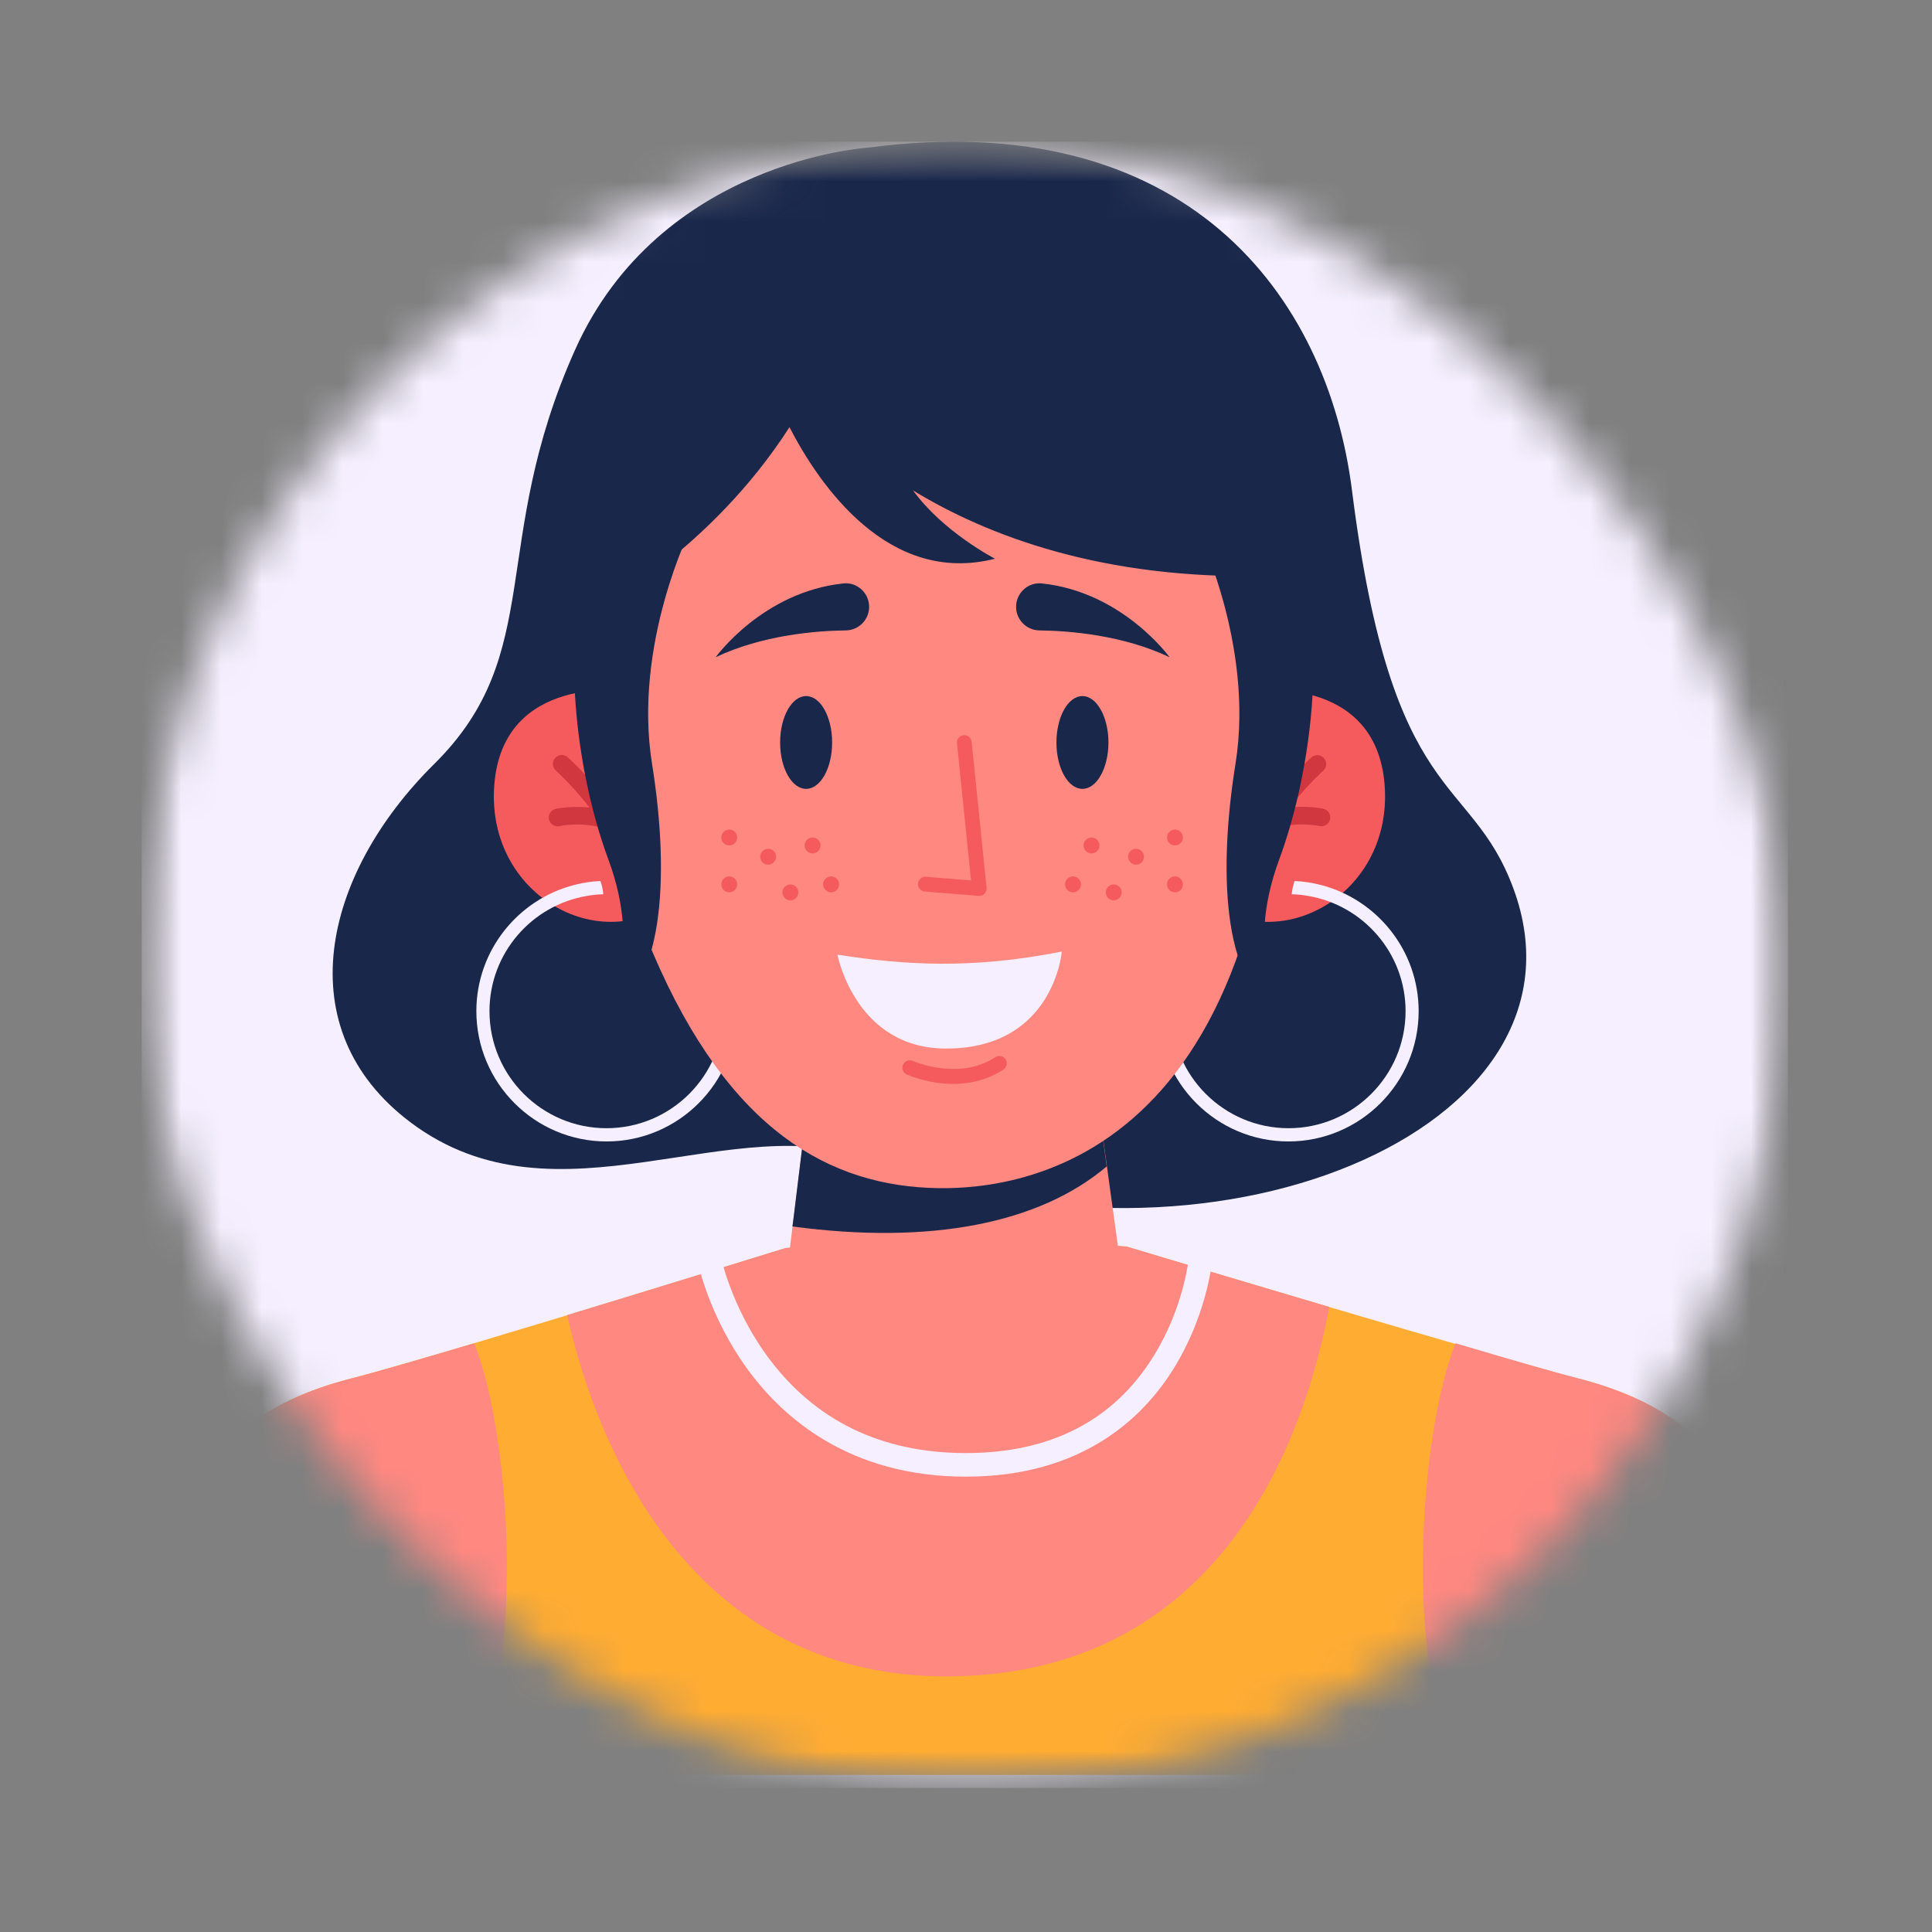 <svg width="48" height="48" viewBox="0 0 48 48" fill="none" xmlns="http://www.w3.org/2000/svg">
<rect x="0" y="0" width="48" height="48" fill="#808080" stroke="none"/>
<mask id="mask0_2_2529" style="mask-type:alpha" maskUnits="userSpaceOnUse" x="3" y="3" width="42" height="42">
<rect x="3.521" y="3.521" width="40.9" height="40.9" rx="20.45" fill="#C4C4C4"/>
</mask>
<g mask="url(#mask0_2_2529)">
<mask id="mask1_2_2529" style="mask-type:alpha" maskUnits="userSpaceOnUse" x="3" y="3" width="42" height="42">
<rect x="3.521" y="3.521" width="40.9" height="40.9" fill="#C4C4C4"/>
</mask>
<g mask="url(#mask1_2_2529)">
<rect x="3.521" y="3.521" width="40.9" height="40.9" fill="#F5EFFF"/>
<path d="M21.555 3.669C21.555 3.669 16.395 3.986 14.287 8.692C12.132 13.506 13.576 16.222 10.788 18.981C8.001 21.74 7.132 25.577 10.199 27.884C13.85 30.631 18.233 27.449 21.715 28.839C29.926 32.118 39.832 28.11 37.599 22.072C36.533 19.187 34.586 20.096 33.591 12.194C32.982 7.334 29.466 2.619 21.555 3.669Z" fill="#19274B"/>
<path d="M45.273 44.097H2.669C2.669 44.097 3.241 41.387 4.055 38.665C4.87 35.943 6.554 34.803 8.735 34.245C9.35 34.088 10.477 33.759 11.777 33.373C12.512 33.153 13.307 32.913 14.093 32.676C16.838 31.841 19.517 31.009 19.517 31.009L23.948 30.654L23.974 30.651L23.999 30.654L27.996 30.974C27.996 30.974 30.401 31.695 33.025 32.473C35.49 33.199 38.151 33.976 39.206 34.248C41.388 34.808 43.072 35.946 43.886 38.668C44.701 41.39 45.273 44.097 45.273 44.097Z" fill="#FFAC32"/>
<path d="M12.549 40.278C12.458 41.567 12.252 42.831 11.589 44.097H2.672C2.672 44.097 3.243 41.387 4.058 38.665C4.873 35.943 6.557 34.803 8.738 34.245C9.353 34.088 10.479 33.759 11.78 33.373C12.398 34.917 12.718 37.885 12.549 40.278Z" fill="#FF8881"/>
<path d="M35.395 40.278C35.487 41.567 35.693 42.831 36.356 44.097H45.273C45.273 44.097 44.701 41.387 43.886 38.665C43.072 35.943 41.388 34.803 39.206 34.245C38.592 34.088 37.465 33.759 36.164 33.373C35.547 34.917 35.227 37.885 35.395 40.278Z" fill="#FF8881"/>
<path d="M33.025 32.47C32.459 35.512 30.526 41.338 24.02 41.638C16.806 41.97 14.642 35.169 14.093 32.673C16.838 31.838 19.517 31.006 19.517 31.006L23.948 30.651L23.974 30.649L24 30.651L27.996 30.972C27.996 30.972 30.398 31.695 33.025 32.47Z" fill="#FF8881"/>
<path d="M23.997 36.687C21.112 36.687 19.454 35.231 18.567 34.011C17.615 32.699 17.344 31.398 17.335 31.343C17.304 31.183 17.407 31.029 17.564 30.997C17.724 30.966 17.878 31.069 17.91 31.226C17.916 31.252 18.176 32.478 19.056 33.685C20.226 35.289 21.89 36.101 23.997 36.101C26.104 36.101 27.676 35.289 28.665 33.685C29.412 32.481 29.534 31.269 29.534 31.258C29.549 31.097 29.695 30.977 29.855 30.994C30.015 31.009 30.135 31.152 30.118 31.315C30.112 31.369 29.98 32.676 29.163 33.996C28.405 35.22 26.893 36.687 23.997 36.687Z" fill="#F5EFFF"/>
<path d="M23.997 30.649V30.651H23.974L23.997 30.649Z" fill="#5D46C2"/>
<path d="M23.974 30.651H23.948V30.649L23.974 30.651Z" fill="#5D46C2"/>
<path d="M27.925 32.058C27.925 32.058 26.821 34.122 23.739 34.122C20.76 34.122 19.508 31.955 19.508 31.955L19.691 30.471L19.723 30.223L20.008 27.884L27.379 28.09L27.502 28.979L27.542 29.271L27.925 32.058Z" fill="#FF8881"/>
<path d="M27.496 28.979C25.826 30.394 23.125 30.932 19.688 30.471L19.72 30.223L20.006 27.884L27.376 28.09L27.496 28.979Z" fill="#19274B"/>
<path d="M17.238 21.8C15.588 24.102 12.04 22.546 12.281 19.493C12.501 16.723 15.594 17.163 15.594 17.163L17.238 21.8Z" fill="#F55B5D"/>
<path d="M16.289 22.123C17.472 22.606 18.307 23.767 18.307 25.122C18.307 26.906 16.855 28.359 15.071 28.359C13.287 28.359 11.835 26.906 11.835 25.122C11.835 23.616 12.87 22.346 14.268 21.986C14.476 21.932 14.696 21.897 14.919 21.889C14.954 21.994 14.979 22.103 14.988 22.218C14.854 22.22 14.719 22.235 14.588 22.258C13.213 22.486 12.161 23.684 12.161 25.122C12.161 26.726 13.464 28.03 15.068 28.03C16.672 28.03 17.976 26.726 17.976 25.122C17.976 23.973 17.304 22.978 16.334 22.506L16.289 22.123Z" fill="#F5EFFF"/>
<path d="M15.72 21.86C15.62 21.86 15.531 21.791 15.505 21.692C15.182 20.379 13.822 19.156 13.81 19.144C13.719 19.064 13.71 18.924 13.793 18.832C13.873 18.741 14.013 18.732 14.105 18.815C14.165 18.87 15.583 20.142 15.937 21.586C15.966 21.703 15.894 21.823 15.777 21.852C15.754 21.857 15.737 21.86 15.72 21.86Z" fill="#D1373F"/>
<path d="M15.154 20.614C15.131 20.614 15.108 20.611 15.085 20.602C14.482 20.399 13.907 20.522 13.902 20.525C13.784 20.551 13.667 20.476 13.639 20.359C13.613 20.242 13.687 20.125 13.804 20.096C13.833 20.09 14.502 19.945 15.225 20.188C15.34 20.225 15.402 20.351 15.365 20.465C15.331 20.556 15.245 20.614 15.154 20.614Z" fill="#D1373F"/>
<path d="M29.443 21.8C31.093 24.102 34.641 22.546 34.4 19.493C34.18 16.723 31.087 17.163 31.087 17.163L29.443 21.8Z" fill="#F55B5D"/>
<path d="M30.792 22.123C29.609 22.606 28.774 23.767 28.774 25.122C28.774 26.906 30.226 28.359 32.01 28.359C33.794 28.359 35.246 26.906 35.246 25.122C35.246 23.616 34.212 22.346 32.814 21.986C32.605 21.932 32.385 21.897 32.162 21.889C32.127 21.994 32.102 22.103 32.093 22.218C32.227 22.22 32.362 22.235 32.493 22.258C33.868 22.486 34.921 23.684 34.921 25.122C34.921 26.726 33.617 28.03 32.013 28.03C30.409 28.03 29.105 26.726 29.105 25.122C29.105 23.973 29.777 22.978 30.747 22.506L30.792 22.123Z" fill="#F5EFFF"/>
<path d="M30.961 21.86C30.944 21.86 30.927 21.857 30.91 21.854C30.792 21.826 30.718 21.706 30.749 21.589C31.104 20.145 32.522 18.87 32.582 18.818C32.673 18.738 32.811 18.747 32.894 18.835C32.974 18.927 32.965 19.064 32.877 19.147C32.862 19.158 31.501 20.382 31.181 21.694C31.15 21.791 31.058 21.86 30.961 21.86Z" fill="#D1373F"/>
<path d="M31.527 20.614C31.436 20.614 31.35 20.556 31.318 20.462C31.281 20.348 31.341 20.222 31.458 20.185C32.182 19.942 32.851 20.088 32.879 20.093C32.996 20.119 33.074 20.236 33.045 20.356C33.019 20.474 32.902 20.548 32.782 20.522C32.773 20.519 32.199 20.399 31.599 20.599C31.576 20.611 31.55 20.614 31.527 20.614Z" fill="#D1373F"/>
<path d="M14.939 13.798C14.939 13.798 14.133 18.79 16.22 23.673C18.11 28.098 20.626 29.476 23.305 29.519C26.349 29.568 32.725 27.807 31.716 13.361C31.032 3.6 15.746 3.943 14.939 13.798Z" fill="#FF8881"/>
<path d="M31.527 14.307C27.41 14.413 24.534 13.312 22.684 12.185C23.439 13.223 24.72 13.881 24.72 13.881C22.067 14.558 20.349 12.037 19.614 10.613C17.652 13.672 14.839 15.13 14.839 15.13C13.135 4.741 20.446 3.877 26.381 4.441C31.927 4.969 34.698 14.224 31.527 14.307Z" fill="#19274B"/>
<path d="M17.178 13.1C17.178 13.1 15.72 15.991 16.2 18.981C16.663 21.866 16.455 24.636 15.031 25.125C15.031 25.125 15.997 23.741 15.117 21.36C14.236 18.978 14.002 15.822 14.588 14.364C15.174 12.906 17.178 13.1 17.178 13.1Z" fill="#19274B"/>
<path d="M29.717 13.1C29.717 13.1 31.175 15.991 30.695 18.981C30.232 21.866 30.441 24.636 31.864 25.125C31.864 25.125 30.898 23.741 31.779 21.36C32.659 18.978 32.894 15.822 32.307 14.364C31.721 12.906 29.717 13.1 29.717 13.1Z" fill="#19274B"/>
<path d="M17.781 16.328C17.781 16.328 18.948 14.704 20.957 14.495C21.283 14.461 21.572 14.713 21.592 15.039V15.044C21.612 15.376 21.349 15.656 21.017 15.662C20.263 15.671 18.939 15.779 17.781 16.328Z" fill="#19274B"/>
<path d="M29.057 16.328C29.057 16.328 27.89 14.704 25.881 14.495C25.555 14.461 25.266 14.713 25.246 15.039V15.044C25.226 15.376 25.489 15.656 25.821 15.662C26.575 15.671 27.902 15.779 29.057 16.328Z" fill="#19274B"/>
<path d="M23.682 26.929C23.056 26.929 22.558 26.709 22.527 26.695C22.436 26.652 22.393 26.543 22.436 26.452C22.479 26.36 22.584 26.317 22.679 26.36C22.696 26.366 23.825 26.86 24.729 26.266C24.814 26.212 24.926 26.234 24.983 26.317C25.037 26.403 25.014 26.515 24.931 26.572C24.514 26.843 24.074 26.929 23.682 26.929Z" fill="#F55B5D"/>
<path d="M24.331 22.258C24.325 22.258 24.323 22.258 24.317 22.258L22.976 22.149C22.876 22.14 22.799 22.052 22.807 21.952C22.816 21.852 22.904 21.774 23.005 21.783L24.125 21.875L23.776 18.467C23.765 18.366 23.839 18.275 23.939 18.267C24.039 18.255 24.131 18.329 24.14 18.429L24.511 22.055C24.517 22.109 24.497 22.163 24.46 22.2C24.428 22.238 24.38 22.258 24.331 22.258Z" fill="#F55B5D"/>
<path d="M20.806 23.718C22.456 23.976 24.134 24.087 26.381 23.641C26.381 23.641 26.186 26.043 23.519 26.051C21.249 26.06 20.806 23.718 20.806 23.718Z" fill="#F5EFFF"/>
<path d="M20.674 18.447C20.674 19.081 20.386 19.599 20.028 19.599C19.671 19.599 19.382 19.084 19.382 18.447C19.382 17.812 19.671 17.294 20.028 17.294C20.386 17.294 20.674 17.812 20.674 18.447Z" fill="#19274B"/>
<path d="M27.539 18.447C27.539 19.081 27.25 19.599 26.893 19.599C26.535 19.599 26.247 19.084 26.247 18.447C26.247 17.812 26.535 17.294 26.893 17.294C27.247 17.294 27.539 17.812 27.539 18.447Z" fill="#19274B"/>
<path d="M18.316 20.808C18.316 20.917 18.227 21.005 18.119 21.005C18.01 21.005 17.921 20.917 17.921 20.808C17.921 20.699 18.01 20.611 18.119 20.611C18.227 20.608 18.316 20.697 18.316 20.808Z" fill="#F55B5D"/>
<path d="M19.282 21.285C19.282 21.394 19.194 21.483 19.085 21.483C18.976 21.483 18.888 21.394 18.888 21.285C18.888 21.177 18.976 21.088 19.085 21.088C19.194 21.088 19.282 21.177 19.282 21.285Z" fill="#F55B5D"/>
<path d="M18.316 21.972C18.316 22.08 18.227 22.169 18.119 22.169C18.01 22.169 17.921 22.08 17.921 21.972C17.921 21.863 18.01 21.774 18.119 21.774C18.227 21.774 18.316 21.863 18.316 21.972Z" fill="#F55B5D"/>
<path d="M19.637 22.369C19.746 22.369 19.834 22.281 19.834 22.172C19.834 22.063 19.746 21.974 19.637 21.974C19.528 21.974 19.439 22.063 19.439 22.172C19.439 22.281 19.528 22.369 19.637 22.369Z" fill="#F55B5D"/>
<path d="M20.649 22.169C20.758 22.169 20.846 22.081 20.846 21.972C20.846 21.863 20.758 21.774 20.649 21.774C20.54 21.774 20.451 21.863 20.451 21.972C20.451 22.081 20.54 22.169 20.649 22.169Z" fill="#F55B5D"/>
<path d="M20.386 21.005C20.386 21.114 20.297 21.203 20.189 21.203C20.08 21.203 19.991 21.114 19.991 21.005C19.991 20.897 20.08 20.808 20.189 20.808C20.297 20.808 20.386 20.897 20.386 21.005Z" fill="#F55B5D"/>
<path d="M29.191 21.005C29.3 21.005 29.389 20.917 29.389 20.808C29.389 20.699 29.3 20.611 29.191 20.611C29.082 20.611 28.994 20.699 28.994 20.808C28.994 20.917 29.082 21.005 29.191 21.005Z" fill="#F55B5D"/>
<path d="M28.225 21.483C28.334 21.483 28.422 21.394 28.422 21.285C28.422 21.177 28.334 21.088 28.225 21.088C28.116 21.088 28.028 21.177 28.028 21.285C28.028 21.394 28.116 21.483 28.225 21.483Z" fill="#F55B5D"/>
<path d="M29.191 22.169C29.3 22.169 29.389 22.081 29.389 21.972C29.389 21.863 29.3 21.774 29.191 21.774C29.082 21.774 28.994 21.863 28.994 21.972C28.994 22.081 29.082 22.169 29.191 22.169Z" fill="#F55B5D"/>
<path d="M27.67 22.369C27.779 22.369 27.868 22.281 27.868 22.172C27.868 22.063 27.779 21.974 27.67 21.974C27.561 21.974 27.473 22.063 27.473 22.172C27.473 22.281 27.561 22.369 27.67 22.369Z" fill="#F55B5D"/>
<path d="M26.461 21.972C26.461 22.08 26.55 22.169 26.658 22.169C26.767 22.169 26.855 22.08 26.855 21.972C26.855 21.863 26.767 21.774 26.658 21.774C26.55 21.774 26.461 21.863 26.461 21.972Z" fill="#F55B5D"/>
<path d="M27.119 21.203C27.227 21.203 27.316 21.114 27.316 21.005C27.316 20.896 27.227 20.808 27.119 20.808C27.01 20.808 26.921 20.896 26.921 21.005C26.921 21.114 27.01 21.203 27.119 21.203Z" fill="#F55B5D"/>
</g>
</g>
</svg>
